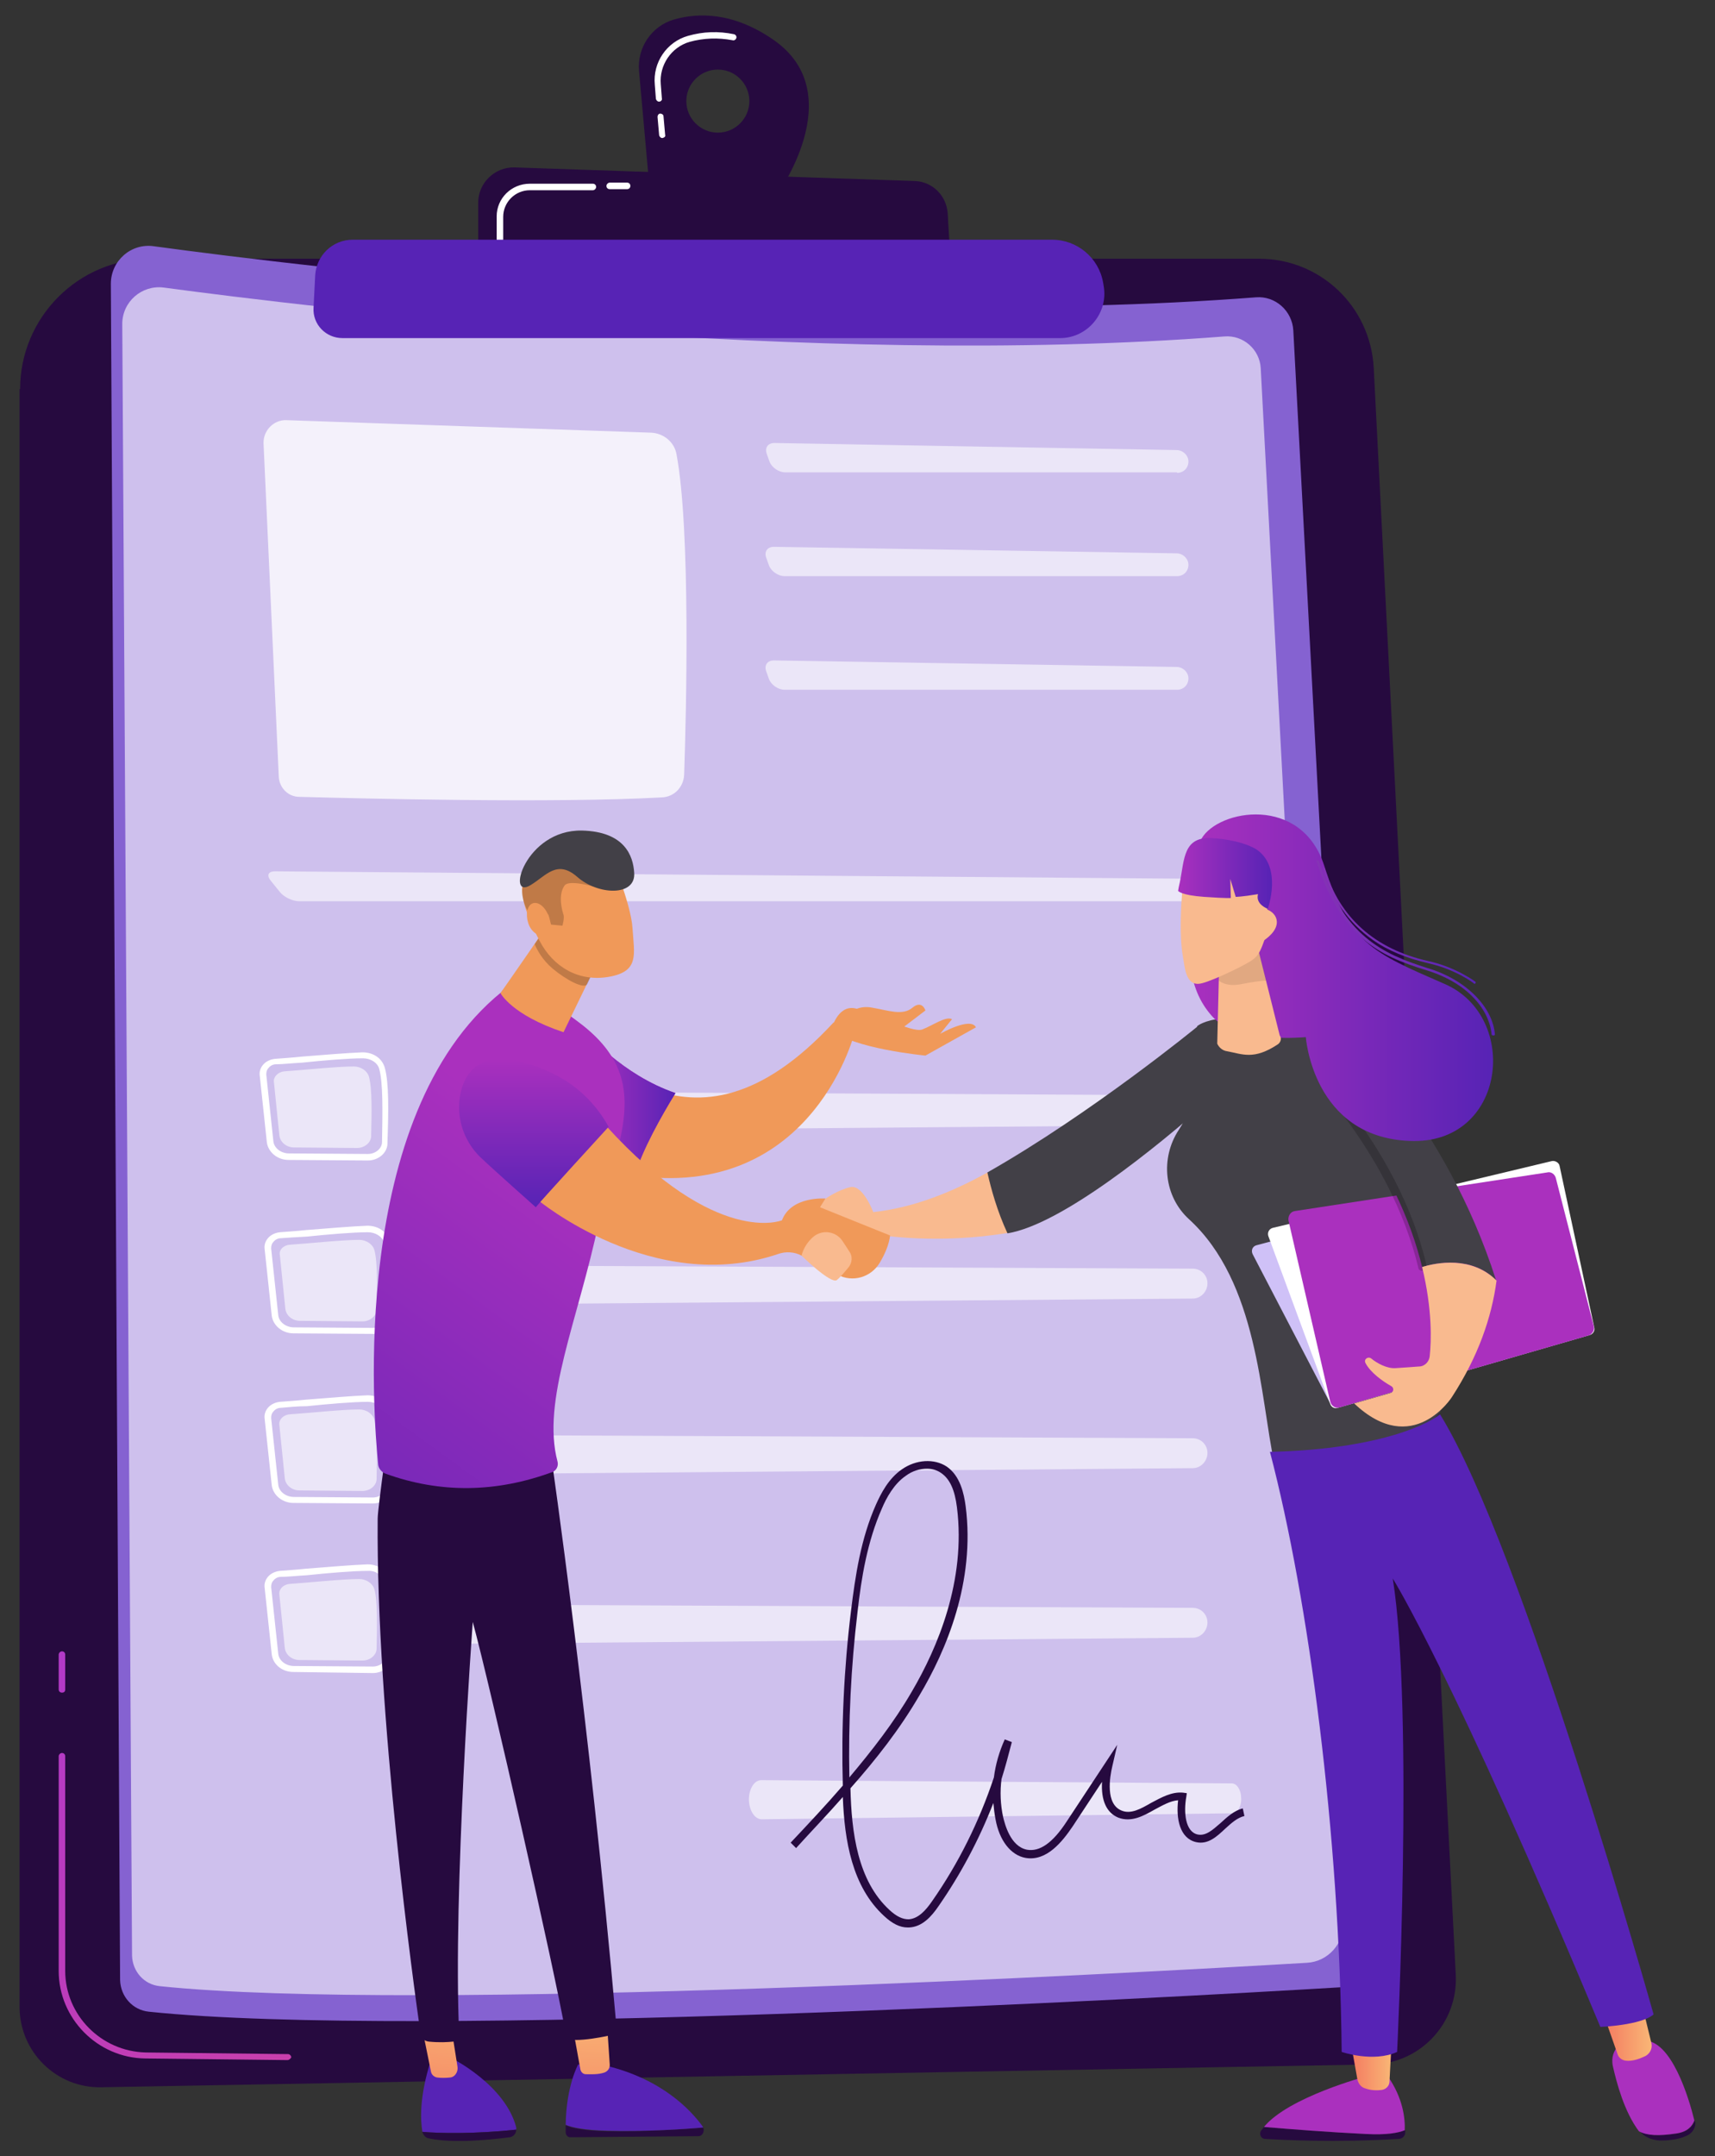 <svg xmlns="http://www.w3.org/2000/svg" viewBox="0 0 315.6 396.7" xml:space="preserve">
  <rect x="0" y="0" width="315.6" height="396.7" fill="#333333" stroke="none"/>
  <path fill="#260A3F" d="M3.7 71.6c0-13.2 10.7-24 24-24h204c11.3 0 20.5 8.8 21.1 20.1l15.1 295.7c.4 8.8-6.5 16.2-15.3 16.4L18.7 384c-8.3.2-15.1-6.5-15.1-14.8V71.6z"/>
  <linearGradient id="a" gradientUnits="userSpaceOnUse" x1="-41.227" y1="313.628" x2="171.394" y2="448.705">
    <stop offset="0" style="stop-color:#a737d5"/>
    <stop offset="1" style="stop-color:#ef497a"/>
  </linearGradient>
  <path fill="url(#a)" d="m52.9 379-26.2-.3c-8.7-.1-15.9-7.3-15.9-16.1v-39.5c0-.3.3-.6.6-.6s.6.2.6.6v39.5c0 8.1 6.6 14.8 14.8 15l26.2.3c.3 0 .6.3.6.6-.1.2-.4.5-.7.5z"/>
  <linearGradient id="b" gradientUnits="userSpaceOnUse" x1="-23.38" y1="285.536" x2="189.241" y2="420.613">
    <stop offset="0" style="stop-color:#a737d5"/>
    <stop offset="1" style="stop-color:#ef497a"/>
  </linearGradient>
  <path fill="url(#b)" d="M11.4 311.4c-.3 0-.6-.2-.6-.6v-6.4c0-.3.3-.6.6-.6s.6.2.6.6v6.4c0 .4-.2.6-.6.6z"/>
  <path fill="#8562D1" d="M20.4 52.2c0-4.2 3.7-7.5 7.9-6.9 27.9 3.8 123.6 15.5 202.8 9.4 3.6-.3 6.7 2.5 6.9 6.1l15.8 297c.2 4.1-2.9 7.6-7 7.8-33.3 2-170.5 9.6-219.4 4.5-3-.3-5.2-2.8-5.3-5.8L20.4 52.2z"/>
  <path opacity=".6" fill="#FFF" d="M22.5 59.6c0-4.1 3.6-7.2 7.6-6.7 26.8 3.6 119 14.9 195.2 9 3.5-.3 6.5 2.4 6.7 5.8l15.2 285.9c.2 3.9-2.8 7.3-6.7 7.5-32.1 1.9-164.1 9.2-211.1 4.3-2.9-.3-5-2.7-5.1-5.6L22.5 59.6z"/>
  <path opacity=".78" fill="#FFF" d="m48.5 81.6 2.8 61.3c.1 2 1.7 3.7 3.8 3.7 11.4.3 46.7 1.2 66.7.1 2.3-.1 4-1.9 4.1-4.2.4-11.5 1.2-44.9-1.4-58.9-.4-2.3-2.4-3.9-4.7-4l-67.1-2.3c-2.3-.1-4.3 1.9-4.2 4.3z"/>
  <path fill="#FFF" d="M216.6 87c1.2 0 2.1-.9 2.1-2.1 0-1.1-1-2.1-2.2-2.1l-74-1.3c-1.2 0-1.8.9-1.4 2l.5 1.4c.4 1.1 1.7 2 2.9 2h72.1zM142.4 100.6c-1.2 0-1.8.9-1.4 2l.5 1.4c.4 1.1 1.7 2 2.9 2h72.2c1.2 0 2.1-.9 2.1-2.1 0-1.1-1-2.1-2.2-2.1l-74.1-1.2zM142.4 121.5c-1.2 0-1.8.9-1.4 2l.5 1.4c.4 1.1 1.7 2 2.9 2h72.2c1.2 0 2.1-.9 2.1-2.1 0-1.1-1-2.1-2.2-2.1l-74.1-1.2zM223.7 165.9c1.2 0 2.1-.9 2-2.1s-1.1-2.1-2.3-2.1l-172.8-1.4c-1.2 0-1.6.7-.8 1.7l1.7 2.1c.7.9 2.3 1.7 3.5 1.7h168.7z" opacity=".6"/>
  <path fill="#FFF" d="m68.6 245.4-14.6-.1c-2.1 0-3.8-1.5-4-3.3l-1.3-12.2c-.1-.7.1-1.4.6-2 .5-.6 1.3-1 2.2-1.1 1.2-.1 3-.2 4.8-.4 3.8-.3 8.6-.7 11.3-.8 2 0 3.6 1.1 4.1 2.8.8 2.8.7 8.1.5 13.8.1 1.9-1.6 3.3-3.6 3.3zm-16.9-17.6c-.6 0-1.1.3-1.4.7-.3.3-.4.7-.4 1.2l1.3 12.2c.1 1.3 1.4 2.3 2.9 2.3l14.5.1c1.4 0 2.6-1 2.6-2.2.1-5.6.2-10.8-.5-13.4-.3-1.2-1.6-2-3-2-2.7 0-7.4.4-11.2.8-1.8.1-3.6.2-4.8.3z"/>
  <path opacity=".6" fill="#FFF" d="M53.3 229c3.1-.2 9.7-.9 12.8-.9 1.3 0 2.5.8 2.8 1.9.6 2.2.5 6.7.4 10.9 0 1.2-1.2 2.2-2.6 2.2l-11.5-.1c-1.4 0-2.6-1-2.7-2.3l-1-9.8c-.2-.9.6-1.8 1.8-1.9zM81.4 237.3c.4 1.6 1.9 2.7 3.5 2.7l134.6-1.1c1.5 0 2.7-1.3 2.7-2.8 0-1.5-1.2-2.7-2.7-2.7l-134.6-.6c-2.4 0-4.1 2.2-3.5 4.5z"/>
  <path fill="#FFF" d="m67.7 213.5-14.6-.1c-2.1 0-3.8-1.5-4-3.3l-1.3-12.2c-.1-.7.1-1.4.6-2 .5-.6 1.3-1 2.2-1.1 1.2-.1 3-.2 4.8-.4 3.8-.3 8.6-.7 11.3-.8 2 0 3.6 1.1 4.1 2.8.8 2.8.7 8.1.5 13.8.1 1.8-1.6 3.3-3.6 3.3zm-16.9-17.7c-.6 0-1.1.3-1.4.7-.3.3-.4.7-.4 1.2l1.3 12.2c.1 1.3 1.4 2.3 2.9 2.3l14.5.1c1.4 0 2.6-1 2.6-2.2.1-5.6.2-10.8-.5-13.4-.3-1.2-1.6-2-3-2-2.7 0-7.4.4-11.2.8-1.9.1-3.6.3-4.8.3z"/>
  <path opacity=".6" fill="#FFF" d="M52.3 197.1c3.1-.2 9.7-.9 12.8-.9 1.3 0 2.5.8 2.8 1.9.6 2.2.5 6.7.4 10.9 0 1.2-1.2 2.2-2.6 2.2l-11.6-.1c-1.4 0-2.6-1-2.7-2.3l-1-9.8c-.1-.9.8-1.8 1.9-1.9zM80.5 205.4c.4 1.6 1.9 2.7 3.5 2.7l134.6-1.1c1.5 0 2.7-1.3 2.7-2.8 0-1.5-1.2-2.7-2.7-2.7L84 200.8c-2.4 0-4.2 2.3-3.5 4.6z"/>
  <path fill="#FFF" d="m68.6 276.6-14.6-.1c-2.1 0-3.8-1.5-4-3.3L48.7 261c-.1-.7.1-1.4.6-2 .5-.6 1.3-1 2.2-1.1 1.2-.1 3-.2 4.8-.4 3.8-.3 8.6-.7 11.3-.8h.1c1.9 0 3.6 1.2 4 2.8.8 2.8.7 8.1.5 13.8.1 1.8-1.6 3.3-3.6 3.3zM51.7 259c-.6 0-1.1.3-1.4.7-.3.3-.4.7-.4 1.2l1.3 12.2c.1 1.3 1.4 2.3 2.9 2.3l14.5.1c1.4 0 2.6-1 2.6-2.2.1-5.6.2-10.8-.5-13.4-.3-1.2-1.6-2-3-2-2.7 0-7.4.4-11.2.8-1.8 0-3.6.2-4.8.3z"/>
  <path opacity=".6" fill="#FFF" d="M53.3 260.2c3.1-.2 9.7-.9 12.8-.9 1.3 0 2.5.8 2.8 1.9.6 2.2.5 6.7.4 10.9 0 1.2-1.2 2.2-2.6 2.2l-11.6-.1c-1.4 0-2.6-1-2.7-2.3l-1-9.8c-.1-.9.7-1.8 1.9-1.9zM81.4 268.5c.4 1.6 1.9 2.7 3.5 2.7l134.6-1.1c1.5 0 2.7-1.3 2.7-2.8 0-1.5-1.2-2.7-2.7-2.7L84.9 264c-2.4 0-4.1 2.2-3.5 4.5z"/>
  <path fill="#FFF" d="m68.6 307.8-14.6-.2c-2.1 0-3.8-1.4-4-3.3l-1.3-12.2c-.1-.7.1-1.4.6-2 .5-.6 1.3-1 2.2-1.1 1.2-.1 3-.2 4.8-.4 3.8-.3 8.6-.7 11.3-.8h.1c1.9 0 3.6 1.2 4 2.8.8 2.8.7 8.1.5 13.8.1 1.9-1.6 3.4-3.6 3.4zm-16.9-17.7c-.6 0-1.1.3-1.4.7-.3.3-.4.7-.4 1.2l1.3 12.2c.1 1.3 1.4 2.3 2.9 2.3l14.5.1c1.4 0 2.6-1 2.6-2.2.1-5.6.2-10.8-.5-13.4-.3-1.2-1.6-2.1-3-2-2.7 0-7.4.4-11.2.8-1.8.1-3.6.3-4.8.3z"/>
  <path opacity=".6" fill="#FFF" d="M53.3 291.4c3.1-.2 9.7-.9 12.8-.9 1.3 0 2.5.8 2.8 1.9.6 2.2.5 6.7.4 10.9 0 1.2-1.2 2.2-2.6 2.2l-11.6-.1c-1.4 0-2.6-1-2.7-2.3l-1-9.8c-.1-.9.7-1.8 1.9-1.9zM81.4 299.7c.4 1.6 1.9 2.7 3.5 2.7l134.6-1.1c1.5 0 2.7-1.3 2.7-2.8 0-1.5-1.2-2.7-2.7-2.7l-134.6-.6c-2.4-.1-4.1 2.2-3.5 4.5zM137.9 332c.3 1.6 1.2 2.7 2.3 2.7l86.5-1.1c1 0 1.8-1.3 1.7-2.8 0-1.5-.8-2.7-1.7-2.7l-86.5-.6c-1.6-.1-2.7 2.2-2.3 4.5z"/>
  <path fill="#260A3F" d="M142.3 7.3c-7.4-5.1-13.8-5-18.3-3.7-4.1 1.2-6.8 5.2-6.4 9.5l1.9 21.2 23.1 2.1c.1-.1 14.2-19.1-.3-29.1zm-10.2 17.1c-3.2 0-5.8-2.6-5.8-5.8s2.6-5.8 5.8-5.8c3.2 0 5.8 2.6 5.8 5.8s-2.6 5.8-5.8 5.8z"/>
  <path fill="#FFF" d="M121.9 25.4c-.3 0-.5-.2-.6-.5l-.3-3.4c0-.3.2-.6.5-.6s.6.2.6.5l.3 3.4c.1.3-.1.5-.5.6zm-.6-6.7c-.3 0-.5-.2-.6-.5l-.2-2.6c-.4-4.1 2.2-7.9 6.1-9 2.8-.8 5.6-.9 8.5-.3.3.1.5.4.4.7-.1.3-.4.5-.7.4-2.7-.5-5.3-.4-7.9.3-3.4 1-5.6 4.3-5.3 7.8l.2 2.6c.1.3-.2.6-.5.6z"/>
  <path fill="#260A3F" d="M88 48V37.3c0-3.7 3.1-6.6 6.7-6.5l73.6 2.5c3.3.1 5.9 2.7 6.1 6l.6 10.3L88 48z"/>
  <path fill="#FFF" d="M115.4 34.8h-3.2c-.3 0-.6-.2-.6-.6 0-.3.3-.6.6-.6h3.2c.3 0 .6.2.6.6 0 .4-.3.6-.6.6zM92 44.7c-.3 0-.6-.2-.6-.6v-4.3c0-3.3 2.7-6 6.1-6h11.6c.3 0 .6.2.6.6 0 .3-.3.6-.6.6H97.5c-2.7 0-4.9 2.2-4.9 4.9v4.3c-.1.2-.3.5-.6.5z"/>
  <path fill="#5723B5" d="M58 50.7c.2-3.7 3.2-6.6 6.9-6.6h128.7c4.6 0 8.6 3.3 9.4 7.9l.1.6c.9 5-3 9.6-8 9.6H63c-3 0-5.5-2.5-5.3-5.6l.3-5.9z"/>
  <path fill="#260A3F" d="M167 354.6c-1.4 0-2.8-.7-4.3-2.1-5.9-5.4-7.3-13.9-7.6-21.9-2.8 3.2-5.8 6.3-8.6 9.4l-1-1c3.2-3.4 6.5-6.9 9.6-10.5-.3-10.7.2-21.5 1.5-32.1.8-6.5 1.8-13.3 4.6-19.6.9-2 2.3-4.8 4.8-6.5 2.6-1.8 5.9-2 8.2-.5 2.5 1.7 3.2 5 3.5 7.3 1.8 13.9-3.6 26.6-8.5 34.8-3.6 6.2-8 11.8-12.7 17.1.2 8.1 1.3 17 7.2 22.4 1.3 1.2 2.4 1.7 3.5 1.7 1.8-.1 3.2-1.7 4.3-3.3 4.9-7 8.7-14.7 11.4-22.8.3-2.4 1-4.8 2-7l1.3.5c-.6 2.3-1.2 4.6-1.9 6.8-.3 2.3-.2 4.7.3 7 .3 1.2 1.3 5.4 4.4 6 2.3.4 4.7-1.2 7.3-5.2l9.3-14.1-.9 3.9c-.5 2.1-1.3 7 1.7 8.2 1.7.7 3.5-.3 5.4-1.4 1.9-1 3.8-2.1 5.9-1.9l.7.1-.1.7c-.5 2.8-.2 6.4 2.1 6.9 1.5.3 2.7-.8 4.2-2.1 1.2-1.1 2.5-2.3 4.1-2.7l.3 1.4c-1.3.3-2.4 1.3-3.5 2.3-1.6 1.5-3.2 3-5.4 2.5-3-.7-3.7-4.3-3.3-7.7-1.4.1-2.8.9-4.3 1.7-2.1 1.2-4.3 2.4-6.7 1.5-2.2-.9-3.2-3.2-3-6.6l-5.4 8.2c-1.9 2.8-4.8 6.5-8.7 5.8-2.7-.5-4.8-3.2-5.5-7.1-.2-1-.3-2-.4-3-2.6 6.7-6 13.1-10.1 19-1.3 1.9-3 3.8-5.4 3.9h-.3zm3.6-84.4c-1.3 0-2.7.4-3.9 1.3-2.2 1.5-3.6 4.1-4.4 6-2.7 6.1-3.8 12.8-4.5 19.1-1.2 10-1.7 20.3-1.5 30.4 4.2-5 8.2-10.1 11.5-15.8 4.7-8 10-20.4 8.3-33.9-.4-3.2-1.3-5.2-2.9-6.3-.7-.5-1.6-.8-2.6-.8z"/>
  <g>
    <path fill="#5723B5" d="M95 391.8v-.4c-2-7.8-11.8-12.7-11.8-12.7l-3.9.3c-2.2 6.9-1.9 11.1-1.6 13v.2c3.2.3 9.8.4 17.3-.4z"/>
    <path fill="#260A3F" d="M77.7 392.2c.2.6.6 1.1 1.2 1.2 4.6 1 11.8.2 14.9-.2.7-.1 1.2-.7 1.2-1.4-7.5.8-14.1.7-17.3.4z"/>
    <linearGradient id="c" gradientUnits="userSpaceOnUse" x1="-1207.793" y1="365.57" x2="-1211.144" y2="394.817" gradientTransform="translate(1290.102)">
      <stop offset="0" style="stop-color:#f9b776"/>
      <stop offset="1" style="stop-color:#f47960"/>
    </linearGradient>
    <path fill="url(#c)" d="m77.7 373.2 1.6 7.9c.1.6.6 1 1.1 1.1.7.1 1.6.1 2.5 0 .8-.1 1.4-1 1.3-1.9l-1.1-7h-5.4z"/>
    <path fill="#260A3F" d="M111.8 392.1c-4.3-.1-6.5-.6-7.7-1.1v1.3c0 .5.4.9.8.9l23.6-.2c.8 0 1.2-.9.9-1.6-3.1.3-11 .8-17.6.7z"/>
    <path fill="#5723B5" d="M129.4 391.4c0-.1-.1-.1-.1-.2-2.1-2.9-7.4-8.7-17.9-11.2l-5-.2s-2.2 3.9-2.3 11.1c1.1.5 3.4 1 7.7 1.1 6.6.2 14.5-.3 17.6-.6z"/>
    <linearGradient id="d" gradientUnits="userSpaceOnUse" x1="-1008.014" y1="348.438" x2="-1011.365" y2="377.685" gradientTransform="rotate(-3.624 -122.695 -17384.358)">
      <stop offset="0" style="stop-color:#f9b776"/>
      <stop offset="1" style="stop-color:#f47960"/>
    </linearGradient>
    <path fill="url(#d)" d="M105.3 372.5c.1.4 1.1 6 1.5 8.2.1.5.5.9 1 .9.9 0 2.2.1 3.4-.3.6-.2 1.1-.8 1-1.6l-.6-8.9-6.3 1.7z"/>
    <path fill="#260A3F" d="M101.5 268.4s6.9 47.5 11.9 104c.1 1.1-.7 2-1.8 2.2-1.5.3-3.8.7-5.6.7-1 0-1.8-.8-2-1.7-1.7-10-13.8-63.5-17-75.2 0 0-3.7 50-2.5 75.9 0 .6-.4 1.2-1.1 1.3-1 .1-2.5.2-4.5 0-.8-.1-1.4-.6-1.5-1.4-1.2-8.4-8.2-58.6-7.9-94.8 0-2 2.4-18.8 2.4-18.8l29.6 7.8z"/>
    <path fill="#F9BA8F" d="M160.7 223s-1.9-5.1-4.2-4.6c-2.3.5-4.7 2.2-4.7 2.2l-3.6 4.9s10.2 4 13.8 1.7c0 0 10.4 1.8 23.6-.4-1.9-4-3-8-3.7-11.2-6.8 3.8-13.9 6.6-21.2 7.4z"/>
    <path fill="#424047" d="M220.3 188.9s-19.4 15.9-38.6 26.8c.7 3.1 1.8 7.1 3.7 11.2 9.9-1.6 27.4-15.8 37.1-24.4l-2.2-13.6z"/>
    <path fill="#F09959" d="M153.4 188.1c-13.5 14.6-24.5 15.5-33.4 12.3-2.7 4.4-6 10.3-7.5 15.1 36.2 8 44.7-25.3 44.7-25.3l-3.8-2.1z"/>
    <linearGradient id="e" gradientUnits="userSpaceOnUse" x1="116.994" y1="195.286" x2="176.874" y2="91.572">
      <stop offset="0" style="stop-color:#aa30be"/>
      <stop offset="1" style="stop-color:#5723b5"/>
    </linearGradient>
    <path fill="url(#e)" d="m108 190 1.3 24.1c2.6.9 5.1 1.6 7.5 2.1 1.5-4.8 4.8-10.7 7.5-15.1-9.9-3.4-16.3-11.1-16.3-11.1z"/>
    <linearGradient id="f" gradientUnits="userSpaceOnUse" x1="108.042" y1="203.154" x2="124.321" y2="203.154">
      <stop offset="0" style="stop-color:#aa30be"/>
      <stop offset="1" style="stop-color:#5723b5"/>
    </linearGradient>
    <path fill="url(#f)" d="m108 190 1.3 24.1c2.6.9 5.1 1.6 7.5 2.1 1.5-4.8 4.8-10.7 7.5-15.1-9.9-3.4-16.3-11.1-16.3-11.1z"/>
    <path fill="#F09959" d="M156.2 186.5s1.6-1.7 4.4-1.1c2.9.5 5.5 1.5 7.3 0 1.8-1.5 2.4.5 2.4.5l-5.4 4.1-8.7-3.5z"/>
    <path fill="#F09959" d="M153 189.4s1.1-4.5 4.3-3.9c3.2.6 10.5 4.6 12.4 3.9 1.9-.7 4.3-2.5 5.5-1.9l-2.2 2.7s5.6-3.2 6.6-1.2l-9.3 5.2s-13.7-1.3-17.3-4.8z"/>
    <linearGradient id="g" gradientUnits="userSpaceOnUse" x1="105.655" y1="213.694" x2="37.657" y2="307.133">
      <stop offset="0" style="stop-color:#aa30be"/>
      <stop offset="1" style="stop-color:#5723b5"/>
    </linearGradient>
    <path fill="url(#g)" d="M70.9 271.1c-.7-.3-1.2-.9-1.3-1.6-.9-8.9-5.4-64.2 22.7-87 0 0 1.6-4.2 14.9 6.1 13.2 10.4 6.2 21.2 3 36.2-3.8 18.1-10.6 32.9-7.6 44.1.2.8-.2 1.6-.9 1.9-10.3 3.8-20.6 4-30.8.3z"/>
    <path fill="#F09959" d="M103.3 166c0 .8-11.2 16.7-11.2 16.7s2 4 11.6 7.2l8.3-17.1-8.7-6.8zM98.9 220.7s21.3 17.8 44.3 10c1.4-.5 3-.4 4.3.3l6.6 3.5c2.8 1.5 6.2.5 7.8-2.2.9-1.5 1.7-3.3 1.9-5l-12.9-5.2 1-1.6s-6.3-.5-8 4c0 0-12 5-32.3-17.3-.1 0-9.3 7.9-12.7 13.5z"/>
    <path opacity=".2" d="m99.6 171.9-1.2 1.8c.4 1 1.4 2.9 3.3 4.5 2.5 2.1 5.9 3.9 6.4 2.8.1-.3 2.1-4.3 2.1-4.3l-10.6-4.8z"/>
    <g>
      <path fill="#F09959" d="M112.1 156.8s4 9.2 4.3 14c.3 4.8 1.3 7.9-4.3 8.9s-10.3-1.8-12.8-6.6c0 0-4-7.4-3.1-10.4.9-3 15.9-5.9 15.9-5.9z"/>
    </g>
    <path fill="#F9BA8F" d="M147.5 231s5.4 5.3 6.5 4.5c.4-.3 1.3-1.3 2.2-2.4.6-.8.7-1.9.2-2.7l-1.3-2c-1.2-1.9-3.8-2.3-5.5-.8-.9.8-1.7 1.9-2.1 3.4z"/>
    <path fill="#424047" d="M234.5 269.2c-2.6-12.2-3-33.3-15.7-44.9-4.6-4.2-5.3-11.2-1.9-16.4 1.1-1.7 2.1-3.7 2.6-6.3l.8-12.8s4.6-4.5 25.6 1.7c0 0 14.6 12.6 19.2 69.2-8.7 9.9-19 12.7-30.6 9.5z"/>
    <g>
      <path fill="#CFC1F7" d="M231.2 229.1c-.7.2-1 .9-.7 1.6l14.2 27.3c.2.5.8.7 1.3.5l46.5-13.4c.6-.2.9-.8.7-1.4l-8-27.8c-.2-.6-.8-.9-1.3-.8l-52.7 14z"/>
      <path fill="#FFF" d="M234.2 225.9c-.7.2-1 .9-.8 1.5l11.4 30.9c.2.6.8.9 1.4.7l46.4-13.4c.6-.2.9-.8.8-1.3l-6.4-29.8c-.1-.6-.8-1-1.4-.9l-51.4 12.3z"/>
      <path fill="#AA30BE" d="M238.3 222.8c-.8.1-1.3.9-1.2 1.7l7.7 33.4c.2.8 1 1.3 1.8 1l45.7-13.2c.7-.2 1.2-1 1-1.7l-7-27.3c-.2-.7-.9-1.2-1.6-1l-46.4 7.1z"/>
    </g>
    <path fill="#424047" d="M275.3 235.5c-9.3-29.1-27.6-45.6-27.6-45.6l-1.8 12.6c9.3 11.6 13.8 22.3 15.8 30.6 2.6-.8 9.1-2.1 13.6 2.4z"/>
    <path opacity=".2" d="M261.7 233.8c-.3 0-.7-.2-.7-.6-2.5-10.3-7.8-20.5-15.6-30.4-.3-.3-.2-.8.1-1.1.3-.3.8-.2 1.1.1 8 10 13.4 20.4 15.9 30.9.1.4-.2.8-.6.9-.1.2-.2.2-.2.2z"/>
    <path fill="#F9BA8F" d="M261.7 233.1c1.9 7.8 1.7 13.6 1.4 16.4-.1 1-.9 1.9-2 1.9-1.2.1-2.8.2-4.3.3-1.6.1-3.4-.9-4.5-1.8-.6-.4-1.4.2-1 .9.9 1.7 3.1 3.3 4.7 4.2.6.3.5 1.2-.2 1.3l-6.6 1.9c10.8 10.2 18-1.2 18-1.2 4.8-7.4 7.3-14.6 8.2-21.4-4.6-4.6-11.1-3.3-13.7-2.5z"/>
    <g>
      <path fill="#260A3F" d="M232.6 391.3c4.6.4 12.5 1 18.8 1.3 3.8.2 5.9-.2 7.2-.7v.4c0 .7-.6 1.2-1.2 1.2-11.8.7-21.3.2-24.6 0-.7 0-1.1-.8-.8-1.4.1-.2.4-.5.6-.8z"/>
      <path fill="#AA30BE" d="M251.4 392.6c-6.3-.3-14.2-.9-18.8-1.3 4.5-5.5 18.8-9.3 18.8-9.3h4c2.8 4 3.2 7.8 3.1 9.9-1.2.5-3.3.9-7.1.7z"/>
      <linearGradient id="h" gradientUnits="userSpaceOnUse" x1="1160.123" y1="380.019" x2="1167.656" y2="380.019" gradientTransform="matrix(-1 0 0 1 1416.227 0)">
        <stop offset="0" style="stop-color:#f9b776"/>
        <stop offset="1" style="stop-color:#f47960"/>
      </linearGradient>
      <path fill="url(#h)" d="m256.1 375.4-.4 7.5c0 .8-.6 1.5-1.5 1.6-.8.1-1.9.1-3-.3-.7-.2-1.2-.8-1.4-1.6l-1.3-7.3h7.6z"/>
    </g>
    <g>
      <path fill="#260A3F" d="M308.6 392.5c2-.3 2.9-1.3 3.3-2.4.3 1.2-.4 2.4-1.7 2.9-1.6.7-3.4.8-4.8.8-1.5-.1-2.9-.7-3.6-1.7 1.3.8 3.4.9 6.8.4z"/>
      <path fill="#AA30BE" d="M299.2 375.4h3.3c5.1-.1 8.3 10.6 9.3 14.7-.4 1.1-1.3 2.1-3.3 2.4-3.3.5-5.4.4-6.9-.4-2.7-3.6-4.1-8.9-4.8-12-.7-3.4 2.4-4.7 2.4-4.7z"/>
      <linearGradient id="i" gradientUnits="userSpaceOnUse" x1="1112.233" y1="373.739" x2="1121.235" y2="373.739" gradientTransform="matrix(-1 0 0 1 1416.227 0)">
        <stop offset="0" style="stop-color:#f9b776"/>
        <stop offset="1" style="stop-color:#f47960"/>
      </linearGradient>
      <path fill="url(#i)" d="m302.1 368.5 1.8 7.4c.2.9-.2 1.8-1 2.3-1 .5-2.5 1.1-3.8.9-.6-.1-1.2-.5-1.4-1.1l-2.7-7.7 7.1-1.8z"/>
    </g>
    <path fill="#5723B5" d="M304.3 370.6c-2.3 2-9.8 2.3-9.8 2.3-27-64.7-38.2-82.5-38.2-82.5 3.9 24.4.8 87.1.8 87.1-4.4 2-10.2 0-10.2 0-.4-40-6-82.9-13.2-110.4 18.2-.4 28.1-4.4 31.3-6.9 15.2 24.5 39.3 110.4 39.3 110.4z"/>
  </g>
  <linearGradient id="j" gradientUnits="userSpaceOnUse" x1="98.23" y1="194.828" x2="98.23" y2="222.09">
    <stop offset="0" style="stop-color:#aa30be"/>
    <stop offset="1" style="stop-color:#5723b5"/>
  </linearGradient>
  <path fill="url(#j)" d="M98.6 222.1c.3-.5 13.4-14.8 13.4-14.8-1.2-2.2-4.1-6.6-9.5-9.4-1.3-.7-11-5.7-15.6-1.1-3.1 3.2-3.8 10.8 1.4 16 2.4 2.3 10.3 9.3 10.3 9.3z"/>
  <path opacity=".2" d="M97.4 161.7c-1.6.2-1.7 3.3-.4 5.7 1.3 1.7 3.7 1.3 3.8.8.1-.3.6 1.9.6 1.9l2.1.2s.4-1.4.2-2c-.2-.6-1.1-3.6.2-5.4.8-1.1 5.3.2 5.3.2l-5-5.1-6.8 3.7z"/>
  <path fill="#424047" d="M116.7 160.5c.4 4.5-6.7 4.2-10.5.8-3.7-3.2-5.7-.2-8.5 1.5-4.7 3-1.1-10.2 9.4-10 7.9.2 9.4 4.7 9.6 7.7z"/>
  <path fill="#F09959" d="M100.9 168.4c.6 1.6.2 3.2-.8 3.6-1 .4-2.4-.6-2.9-2.2s-.2-3.2.8-3.6c1-.4 2.3.6 2.9 2.2z"/>
  <linearGradient id="k" gradientUnits="userSpaceOnUse" x1="218.583" y1="179.948" x2="274.628" y2="179.948">
    <stop offset="0" style="stop-color:#aa30be"/>
    <stop offset="1" style="stop-color:#5723b5"/>
  </linearGradient>
  <path fill="url(#k)" d="M218.8 162.5c-.5 12.5-.4 19.2 4.2 24.4 4.5 5.2 17.3 3.9 17.3 3.9s1.3 18.4 19.1 19.1c17.8.8 20.4-22.9 6.4-28.9-13.3-5.8-17.5-7.4-22.1-21.7-4.2-13.1-19.5-10.4-22.6-5-3.2 5.5-2.3 8.2-2.3 8.2z"/>
  <path fill="#F9BA8F" d="M224.3 179.7 224 192c.3.7 1 1.3 1.8 1.4 2.8.5 4.9 1.7 9.4-1.3.5-.4.7-1.1.3-1.6l-4.3-17.2-6.9 6.4z"/>
  <path opacity=".1" d="M224.3 178.6v1.8s1.3 1.3 4.4.6c3.1-.6 4.3-.6 4.3-.6l-1.5-6.1-7.2 4.3z"/>
  <g fill="#F9BA8F">
    <path d="M217.9 161c-.1.1-1.2 9.7-.2 15.1.3 1.5.4 5 2.8 4.9 1.5 0 7.1-2.8 7.1-2.8 3.5-1.8 3.9-1.9 5.1-5.3l.8-8.8s-12.2-6.4-15.6-3.1z"/>
    <path d="M228 172.3s1.9-5.4 4.2-5.2 4.2 2.6 1.3 5.2c-3.7 3.3-5.5 0-5.5 0z"/>
  </g>
  <linearGradient id="l" gradientUnits="userSpaceOnUse" x1="216.806" y1="160.76" x2="234.004" y2="160.76">
    <stop offset="0" style="stop-color:#aa30be"/>
    <stop offset="1" style="stop-color:#5723b5"/>
  </linearGradient>
  <path fill="url(#l)" d="M223.2 154.2c-5.5-.4-5.2 3.8-6.1 8.2-.2.8-.3 1.5-.3 1.5s.5.8 4.8 1.1c4.3.3 4.9.2 4.9.2l-.1-3.5 1 3.3s1.1 0 4.1-.5c-.5 1.9 1.8 2.7 1.8 2.7s2.8-7.8-2.2-11c-3.1-1.8-7.9-2-7.9-2z"/>
  <g>
    <linearGradient id="m" gradientUnits="userSpaceOnUse" x1="242.367" y1="174.403" x2="275.073" y2="174.403">
      <stop offset="0" style="stop-color:#8533b5"/>
      <stop offset="1" style="stop-color:#5723b5"/>
    </linearGradient>
    <path fill="url(#m)" d="M274.9 190.5c.1 0 .2-.1.2-.2-.2-2.4-1.4-4.8-3.4-6.9-2.2-2.3-5.3-4.2-9-5.3-8.2-2.6-15.4-5.8-20-19.7 0-.1-.1-.2-.3-.1-.1 0-.2.1-.1.3 2.1 6.4 4.9 11 8.6 14.2 3.3 2.8 7 4.3 11.6 5.7 3.6 1.1 6.7 2.9 8.8 5.2 1.9 2 3 4.4 3.2 6.7.2.1.3.1.4.1z"/>
  </g>
  <g>
    <linearGradient id="n" gradientUnits="userSpaceOnUse" x1="243.361" y1="170.31" x2="271.477" y2="170.31">
      <stop offset="0" style="stop-color:#8533b5"/>
      <stop offset="1" style="stop-color:#5723b5"/>
    </linearGradient>
    <path fill="url(#n)" d="M271.3 181c.1 0 .1 0 .2-.1s.1-.2 0-.3c0 0-3.6-2.7-8.7-3.8-9.8-2.2-16.3-8-19-17 0-.1-.1-.2-.2-.1-.1 0-.2.1-.1.2 1.6 5.5 4.7 9.9 9.1 13 2.8 2 6.3 3.4 10.2 4.3 5 1.1 8.5 3.7 8.5 3.8-.1 0-.1 0 0 0z"/>
  </g>
</svg>
